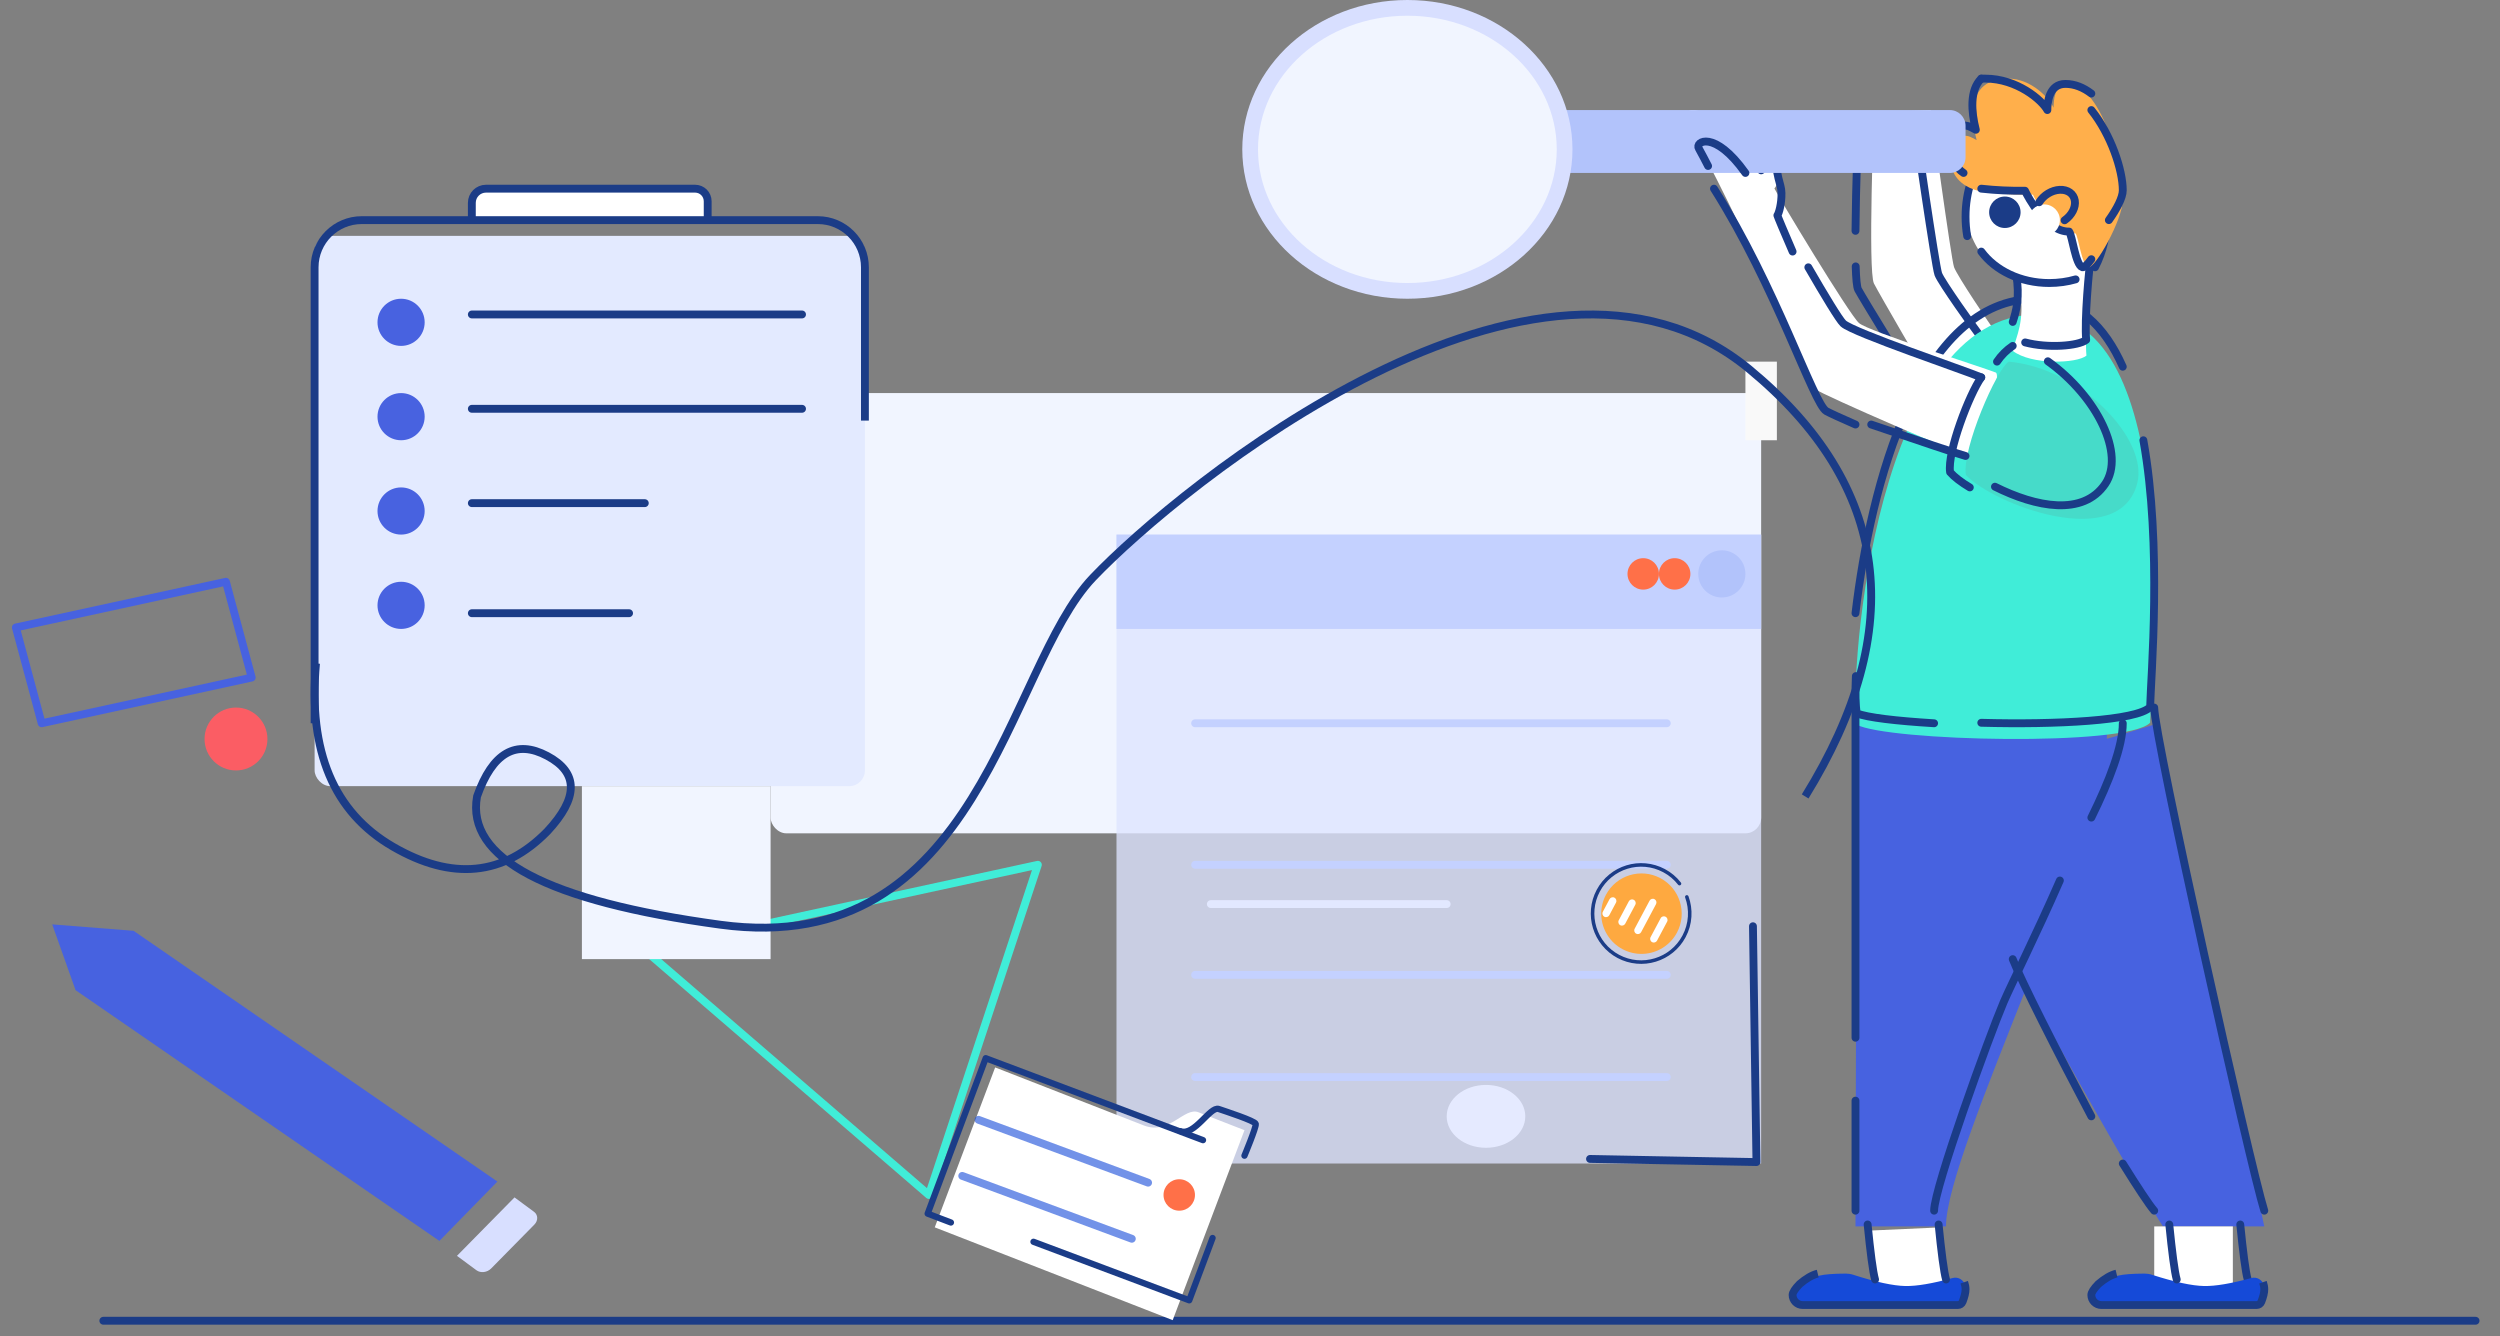 <?xml version="1.0" encoding="UTF-8"?>
<svg width="159px" height="85px" viewBox="0 0 159 85" version="1.1" xmlns="http://www.w3.org/2000/svg" xmlns:xlink="http://www.w3.org/1999/xlink">
    <rect x="0" y="0" width="159" height="85" fill="#808080" stroke="none"/>
    <title>编组 38</title>
    <g id="首页" stroke="none" stroke-width="1" fill="none" fill-rule="evenodd">
        <g id="首页（缺省）" transform="translate(-879, -363)">
            <g id="编组-38" transform="translate(880, 363)">
                <g id="编组-44">
                    <path d="M136.565,78 C135.9,77.076 127.009,61.763 127.009,60.557 C127.009,60.145 129.828,47.567 131.076,47.421 C132.323,47.275 135.319,46.275 136.28,46 C136.391,47.019 143.009,78 143.009,78 L136.565,78 Z" id="路径备份-36" fill="#4762E0" fill-rule="nonzero"></path>
                    <path d="M117.009,78 C117.009,75.975 117.091,46 117.091,46 C117.091,46 131.771,46.491 133.009,46.543 C133.009,52.783 122.764,73.151 122.764,78 L117.009,78 Z" id="路径备份-58" fill="#4762E0" fill-rule="nonzero"></path>
                    <path d="M126.009,21.262 C125.558,20.634 123.461,17.525 123.276,16.987 C123.09,16.449 121.806,7 121.806,7 L118.184,7.162 C118.184,7.162 117.79,17.266 118.184,18.032 C118.578,18.799 121.465,23.745 121.465,23.745 L123.696,25 L126.009,21.262 Z" id="路径备份-59" fill="#FFFFFF" fill-rule="nonzero"></path>
                    <path d="M117.022,16.943 C117.046,17.715 117.094,18.266 117.178,18.419 C117.572,19.143 120.46,23.814 120.46,23.814 L122.693,25 L125.009,21.47 C124.558,20.877 122.46,17.94 122.275,17.432 C122.089,16.924 120.805,8 120.805,8 L117.18,8.153 C117.18,8.153 117.032,11.74 117.009,14.682" id="路径备份-60" stroke="#1B3C87" stroke-width="0.5" stroke-linecap="round" stroke-linejoin="round"></path>
                    <path d="M29.866,76.101 L31.402,75.993 C31.56,75.982 31.706,76.039 31.808,76.153 C31.911,76.267 31.961,76.428 31.949,76.6 L31.668,80.506 C31.642,80.864 31.356,81.174 31.028,81.197 L29.492,81.304 L29.866,76.101 Z" id="路径备份-61" fill="#D8DFFF" fill-rule="nonzero" transform="translate(30.721, 78.648) rotate(40.44) translate(-30.721, -78.648) "></path>
                    <path d="M128.568,20 C137.976,20 135.818,42.667 135.747,45.964 C134.276,47.509 119.025,47.135 117.08,46.087 C116.593,42.482 118.383,20 128.568,20 Z" id="路径备份-63" fill="#40EDD8" fill-rule="nonzero"></path>
                    <path d="M135.318,28 C136.526,34.695 135.79,43.07 135.749,44.97 C134.924,45.84 129.716,46.098 125.009,45.969" id="路径备份-64" stroke="#1B3C87" stroke-width="0.5" stroke-linecap="round" stroke-linejoin="round"></path>
                    <path d="M117.009,39 C117.971,30.867 121.034,19 128.492,19 C131.113,19 132.858,20.733 134.009,23.324" id="路径备份-65" stroke="#1B3C87" stroke-width="0.5" stroke-linecap="round" stroke-linejoin="round"></path>
                    <path d="M122.009,46 C119.607,45.853 117.738,45.635 117.093,45.368 C117.009,44.896 116.986,44.07 117.032,43" id="路径备份-66" stroke="#1B3C87" stroke-width="0.5" stroke-linecap="round" stroke-linejoin="round"></path>
                    <path d="M130.009,56 C128.497,59.461 126.904,62.63 126.432,63.735 C125.524,65.862 122.009,75.56 122.009,77" id="路径备份-67" stroke="#1B3C87" stroke-width="0.5" stroke-linecap="round" stroke-linejoin="round"></path>
                    <path d="M134.009,46 C134.009,47.45 133.174,49.638 132.009,52" id="路径备份-68" stroke="#1B3C87" stroke-width="0.5" stroke-linecap="round" stroke-linejoin="round"></path>
                    <line x1="117.009" y1="70" x2="117.009" y2="77" id="路径备份-69" stroke="#1B3C87" stroke-width="0.5" stroke-linecap="round" stroke-linejoin="round"></line>
                    <line x1="117.009" y1="45" x2="117.009" y2="66" id="路径备份-70" stroke="#1B3C87" stroke-width="0.5" stroke-linecap="round" stroke-linejoin="round"></line>
                    <path d="M136.009,45 C136.009,46.86 142.111,74.155 143.009,77" id="路径备份-71" stroke="#1B3C87" stroke-width="0.5" stroke-linecap="round" stroke-linejoin="round"></path>
                    <path d="M132.009,71 C129.87,66.966 127.529,62.338 127.009,61" id="路径备份-72" stroke="#1B3C87" stroke-width="0.5" stroke-linecap="round" stroke-linejoin="round"></path>
                    <path d="M136.009,77 C135.682,76.625 134.941,75.498 134.009,74" id="路径备份-73" stroke="#1B3C87" stroke-width="0.5" stroke-linecap="round" stroke-linejoin="round"></path>
                    <path d="M142.723,81.078 C142.388,80.72 141.644,79.629 140.712,78.175" id="路径备份-75" stroke="#1B3C87" stroke-width="0.5" stroke-linecap="round" stroke-linejoin="round" transform="translate(141.718, 79.626) rotate(27) translate(-141.718, -79.626) "></path>
                    <circle id="椭圆形备份-41" fill="#FB5D64" fill-rule="nonzero" cx="14.009" cy="47" r="2"></circle>
                    <path d="M132.009,17.109 C131.861,18.054 131.582,21.44 131.698,22.617 C131.092,23.124 128.198,23.226 127.009,22.313 C127.242,21.339 127.779,20.487 127.475,18.459 C127.172,16.431 132.009,17.109 132.009,17.109 Z" id="路径备份-78" fill="#FFFFFF" fill-rule="nonzero"></path>
                    <path d="M127.009,20.475 C127.243,19.754 127.465,18.907 127.233,17.46 C126.914,15.431 132.009,16.109 132.009,16.109 C131.854,17.054 131.56,20.441 131.682,21.617 C131.186,22.011 129.234,22.16 127.8,21.778" id="路径备份-79" stroke="#1B3C87" stroke-width="0.5" stroke-linecap="round" stroke-linejoin="round"></path>
                    <rect id="矩形备份" fill="#F1F5FF" x="48.009" y="25" width="63" height="28" rx="1"></rect>
                    <ellipse id="椭圆形备份-43" fill="#FFFFFF" fill-rule="nonzero" cx="128.509" cy="13" rx="4.5" ry="5"></ellipse>
                    <path d="M124.113,15.019 C124.043,14.608 124.008,14.192 124.009,13.775 C124.009,10.586 126.023,8 128.508,8 C130.994,8 133.008,10.586 133.008,13.775 C133.017,14.894 132.755,15.999 132.243,17" id="路径备份-80" stroke="#1B3C87" stroke-width="0.5" stroke-linecap="round" stroke-linejoin="round"></path>
                    <path d="M131.009,17.768 C130.485,17.92 129.914,17.999 129.336,18 C127.5,18 125.892,17.199 125.009,16" id="路径备份-81" stroke="#1B3C87" stroke-width="0.5" stroke-linecap="round" stroke-linejoin="round"></path>
                    <circle id="椭圆形备份-44" fill="#1B3C87" fill-rule="nonzero" cx="126.509" cy="13.5" r="1"></circle>
                    <path d="M131.004,14.845 C131.2,15.093 131.397,16.88 131.815,16.997 C132.234,17.114 134.009,13.968 134.009,12.706 C134.009,10.424 132.566,5.312 130.445,5.312 C129.675,5.312 129.606,6.421 129.606,6.851 C129.354,6.262 128.194,5 126.727,5 C124.239,5 124.278,7.188 124.714,8.912 C124.281,8.69 124.263,8.625 123.735,8.625 C123.261,8.625 123.009,9.205 123.009,9.812 C123.009,11.272 123.85,11.794 124.506,12.042 C125.161,12.29 127.048,12.407 128.293,12.379 C128.445,12.71 129.592,14.872 131.004,14.845 Z" id="路径备份-83" fill="#FFAF4B" fill-rule="nonzero"></path>
                    <path d="M125.009,12 C125.931,12.102 126.86,12.145 127.788,12.13 C127.947,12.473 129.134,14.756 130.597,14.728 C130.8,14.989 131.004,16.873 131.438,16.997 C131.551,17.029 131.761,16.826 132.009,16.485" id="路径备份-84" stroke="#1B3C87" stroke-width="0.5" stroke-linecap="round" stroke-linejoin="round"></path>
                    <path d="M125.009,5 C124.264,5.735 124.373,7.103 124.663,8.255 C124.243,8.04 124.226,7.977 123.714,7.977 C123.254,7.977 123.009,8.54 123.009,9.129 C123.009,10.133 123.419,10.681 123.883,11" id="路径备份-85" stroke="#1B3C87" stroke-width="0.5" stroke-linecap="round" stroke-linejoin="round"></path>
                    <path d="M132.009,5.95 C131.503,5.565 130.951,5.337 130.36,5.337 C129.307,5.337 129.212,6.535 129.212,7 C128.868,6.364 127.279,5 125.271,5 C125.181,5 125.094,5 125.009,5" id="路径备份-86" stroke="#1B3C87" stroke-width="0.5" stroke-linecap="round" stroke-linejoin="round"></path>
                    <path d="M133.123,14 C133.629,13.292 134.009,12.564 134.009,12.104 C134.009,10.82 133.263,8.569 132.009,7" id="路径备份-87" stroke="#1B3C87" stroke-width="0.5" stroke-linecap="round" stroke-linejoin="round"></path>
                    <circle id="椭圆形备份-45" fill="#FFFFFF" fill-rule="nonzero" cx="129.009" cy="14" r="1"></circle>
                    <path d="M129.009,12.134 C129.494,11.924 130.103,11.963 130.532,12.234 C130.962,12.504 131.12,12.947 130.928,13.343 C130.736,13.738 130.235,14.001 129.674,14" id="路径备份-88" stroke="#1B3C87" stroke-width="0.5" stroke-linecap="round" stroke-linejoin="round" transform="translate(130.009, 13) rotate(-35) translate(-130.009, -13) "></path>
                    <path d="M125.946,23.698 C124.958,23.31 117.85,21.082 117.233,20.547 C116.616,20.012 112.002,12.35 111.854,11.986 C111.986,11.861 112.227,11.264 112.213,10.589 C112.199,9.914 111.697,9.728 111.658,7.619 C111.645,6.896 110.418,7.658 110.434,9.156 C108.978,9.06 107.131,5.992 106.009,7.343 C109.871,14.082 114.13,24.46 114.488,24.77 C114.847,25.08 124.081,29.108 124.288,28.998 C124.495,28.888 126.371,24.139 125.946,23.698 Z" id="路径备份-89" fill="#FFFFFF" fill-rule="nonzero"></path>
                    <path d="M134.931,30.727 C135.64,27.934 131.376,23.44 126.766,23 C126.006,23.413 123.766,28.562 124.03,30.208 C125.767,32.071 133.806,35.155 134.931,30.727 Z" id="路径备份-90" fill="#46DBC9" fill-rule="nonzero"></path>
                    <path d="M125.009,24 C124.256,25.058 122.835,28.753 123.026,30.031 C123.289,30.333 123.731,30.673 124.28,31" id="路径备份-91" stroke="#1B3C87" stroke-width="0.5" stroke-linecap="round" stroke-linejoin="round"></path>
                    <path d="M127.009,22 C126.615,22.266 126.275,22.605 126.009,23" id="路径备份-92" stroke="#1B3C87" stroke-width="0.5" stroke-linecap="round" stroke-linejoin="round"></path>
                    <path d="M126.9,32.054 C129.774,32.59 132.808,32.33 133.592,29.953 C134.301,27.808 131.608,24.767 127.934,23.458" id="路径备份-93" stroke="#1B3C87" stroke-width="0.5" stroke-linecap="round" stroke-linejoin="round" transform="translate(130.303, 27.873) rotate(16) translate(-130.303, -27.873) "></path>
                    <path d="M117.009,27 C116.089,26.598 115.388,26.278 115.154,26.148 C114.347,25.691 111.957,18.237 108.009,12" id="路径备份-95" stroke="#1B3C87" stroke-width="0.5" stroke-linecap="round" stroke-linejoin="round"></path>
                    <path d="M124.009,29 C123.683,28.919 120.775,27.949 118.009,27" id="路径备份-96" stroke="#1B3C87" stroke-width="0.5" stroke-linecap="round" stroke-linejoin="round"></path>
                    <path d="M113.009,16 C112.476,14.77 112.077,13.82 112.041,13.697 C112.137,13.57 112.313,12.967 112.303,12.284 C112.292,11.601 111.927,11.413 111.899,9.279 C111.89,8.548 110.998,9.319 111.009,10.834" id="路径备份-97" stroke="#1B3C87" stroke-width="0.5" stroke-linecap="round" stroke-linejoin="round"></path>
                    <path d="M125.009,24 C124.013,23.578 116.853,21.154 116.231,20.572 C115.974,20.332 115.035,18.775 114.009,17" id="路径备份-98" stroke="#1B3C87" stroke-width="0.5" stroke-linecap="round" stroke-linejoin="round"></path>
                    <polygon id="矩形备份-12" fill="#FFFFFF" transform="translate(120.275, 80.115) rotate(-3) translate(-120.275, -80.115) " points="118.003 78.144 122.515 78.176 122.547 82.086 118.034 82.054"></polygon>
                    <rect id="矩形备份-13" fill="#FFFFFF" x="136.009" y="78" width="5" height="4"></rect>
                    <path d="M116.863,81.074 C118.303,81.538 119.411,81.777 120.186,81.791 C120.903,81.803 121.904,81.634 123.189,81.282 L123.189,81.282 C123.53,81.189 123.882,81.39 123.976,81.731 C123.98,81.748 123.984,81.766 123.988,81.783 C124.002,81.859 124.009,81.931 124.009,82 C124.009,82.209 123.945,82.474 123.819,82.797 C123.771,82.919 123.653,83 123.521,83 L114.086,83 C113.866,82.836 113.65,82.892 113.458,83 C113.158,82.725 113.009,82.511 113.009,82.358 C113.009,82.205 113.158,82.016 113.458,81.791 C113.948,81.437 114.372,81.216 114.728,81.127 C115.052,81.047 115.605,81.004 116.388,81 L116.388,81 C116.549,81 116.709,81.024 116.863,81.074 Z" id="路径-8备份-8" fill="#154AD8"></path>
                    <path d="M135.863,81.074 C137.303,81.538 138.411,81.777 139.186,81.791 C139.903,81.803 140.904,81.634 142.189,81.282 L142.189,81.282 C142.53,81.189 142.882,81.39 142.976,81.731 C142.98,81.748 142.984,81.766 142.988,81.783 C143.002,81.859 143.009,81.931 143.009,82 C143.009,82.209 142.945,82.474 142.819,82.797 C142.771,82.919 142.653,83 142.521,83 L133.086,83 C132.866,82.836 132.65,82.892 132.458,83 C132.158,82.725 132.009,82.511 132.009,82.358 C132.009,82.205 132.158,82.016 132.458,81.791 C132.948,81.437 133.372,81.216 133.728,81.127 C134.052,81.047 134.605,81.004 135.388,81 L135.388,81 C135.549,81 135.709,81.024 135.863,81.074 Z" id="路径-8备份-9" fill="#154AD8"></path>
                    <path d="M123.925,81.548 C123.981,81.711 124.009,81.862 124.009,82 C124.009,82.209 123.945,82.474 123.819,82.797 C123.771,82.919 123.653,83 123.521,83 L113.651,83 C113.296,83 113.009,82.712 113.009,82.358 C113.009,82.358 113.009,82.358 113.009,82.358 C113.009,82.205 113.158,81.973 113.458,81.664 C113.869,81.31 114.253,81.089 114.61,81" id="路径-8备份-10" stroke="#1B3C87" stroke-width="0.5"></path>
                    <path d="M142.925,81.548 C142.981,81.711 143.009,81.862 143.009,82 C143.009,82.209 142.945,82.474 142.819,82.797 C142.771,82.919 142.653,83 142.521,83 L132.651,83 C132.296,83 132.009,82.712 132.009,82.358 C132.009,82.358 132.009,82.358 132.009,82.358 C132.009,82.205 132.158,81.973 132.458,81.664 C132.869,81.31 133.253,81.089 133.61,81" id="路径-8备份-11" stroke="#1B3C87" stroke-width="0.5"></path>
                    <rect id="矩形备份-14" fill="#F9F9F9" x="110.009" y="23" width="2" height="5"></rect>
                    <polygon id="路径备份-62" fill="#4762E0" fill-rule="nonzero" transform="translate(15.824, 67.665) rotate(45) translate(-15.824, -67.665) " points="3.948 67.568 1.76198806e-12 70.939 4.01 72.847 4.01 72.847 31.649 67.762 31.587 62.483"></polygon>
                    <ellipse id="椭圆形备份-42" fill="#FFFFFF" fill-rule="nonzero" cx="93.509" cy="71" rx="2.5" ry="2"></ellipse>
                    <polygon id="路径备份-99" stroke="#40EDD8" stroke-width="0.5" stroke-linecap="round" stroke-linejoin="round" points="65.009 55 40.009 60.429 58.075 76"></polygon>
                    <circle id="椭圆形备份-47" fill="#B2C3FB" fill-rule="nonzero" transform="translate(99.509, 36.5) scale(-1, 1) translate(-99.509, -36.5) " cx="99.509" cy="36.5" r="1.5"></circle>
                    <circle id="椭圆形备份-48" fill="#B2C3FB" fill-rule="nonzero" transform="translate(91.509, 36.5) scale(-1, 1) translate(-91.509, -36.5) " cx="91.509" cy="36.5" r="1.5"></circle>
                    <line x1="76.009" y1="44" x2="91.009" y2="44" id="路径备份-104" stroke="#F1F5FF" stroke-width="0.5" stroke-linecap="round" stroke-linejoin="round" transform="translate(83.509, 44) scale(-1, 1) translate(-83.509, -44) "></line>
                    <path d="M98.009,7 L123.009,7 C123.561,7 124.009,7.448 124.009,8 L124.009,10 C124.009,10.552 123.561,11 123.009,11 L98.009,11 C96.904,11 96.009,10.105 96.009,9 C96.009,7.895 96.904,7 98.009,7 Z" id="矩形" fill="#B2C3FB"></path>
                    <line x1="76.009" y1="49.5" x2="91.009" y2="49.5" id="路径备份-107" stroke="#F1F5FF" stroke-width="0.5" stroke-linecap="round" stroke-linejoin="round" transform="translate(83.509, 49.5) scale(-1, 1) translate(-83.509, -49.5) "></line>
                    <line x1="76.009" y1="57.5" x2="91.009" y2="57.5" id="路径备份-108" stroke="#F1F5FF" stroke-width="0.5" stroke-linecap="round" stroke-linejoin="round" transform="translate(83.509, 57.5) scale(-1, 1) translate(-83.509, -57.5) "></line>
                    <ellipse id="椭圆形" fill="#D8DFFF" cx="88.509" cy="9.5" rx="10.5" ry="9.5"></ellipse>
                    <ellipse id="椭圆形备份" fill="#F1F5FF" cx="88.509" cy="9.5" rx="9.5" ry="8.5"></ellipse>
                    <path d="M107.635,10.557 C107.444,10.181 107.247,9.811 107.047,9.447 C106.77,9.022 108.019,8.206 110.009,11" id="路径备份-94" stroke="#1B3C87" stroke-width="0.5" stroke-linecap="round" stroke-linejoin="round"></path>
                    <polygon id="矩形备份-15" stroke="#4762E0" stroke-width="0.5" stroke-linecap="round" stroke-linejoin="round" transform="translate(7.509, 41.5) scale(-1, 1) translate(-7.509, -41.5) " points="0.009 43.093 1.648 37 15.009 39.907 13.369 46"></polygon>
                    <line x1="5.572" y1="84" x2="156.446" y2="84" id="路径-15" stroke="#1B3C87" stroke-width="0.5" stroke-linecap="round"></line>
                    <path d="M29.009,14 L29.009,12.9 C29.009,12.403 29.412,12 29.909,12 L34.761,12 L34.761,12 L40.514,12 L43.209,12 C43.65,12 44.009,12.358 44.009,12.8 L44.009,14 L44.009,14" id="路径-12备份-2" stroke="#1B3C87" stroke-width="0.5" fill="#FFFFFF"></path>
                    <rect id="矩形" fill="#E3EAFF" x="19.009" y="15" width="35" height="35" rx="1"></rect>
                    <circle id="椭圆形备份-36" fill="#4862E0" cx="24.509" cy="20.5" r="1.5"></circle>
                    <circle id="椭圆形备份-37" fill="#4862E0" cx="24.509" cy="26.5" r="1.5"></circle>
                    <circle id="椭圆形备份-38" fill="#4862E0" cx="24.509" cy="32.5" r="1.5"></circle>
                    <circle id="椭圆形备份-39" fill="#4862E0" cx="24.509" cy="38.5" r="1.5"></circle>
                    <path d="M19.009,46 L19.009,17 C19.009,15.343 20.352,14 22.009,14 L23.06,14 L23.06,14 L27.679,14 L51.009,14 C52.665,14 54.009,15.343 54.009,17 L54.009,26.75 L54.009,26.75" id="路径-11备份-6" stroke="#1B3C87" stroke-width="0.5"></path>
                    <line x1="29.009" y1="20" x2="50.009" y2="20" id="路径备份-100" stroke="#1B3C87" stroke-width="0.5" stroke-linecap="round" stroke-linejoin="round"></line>
                    <line x1="29.009" y1="26" x2="50.009" y2="26" id="路径备份-101" stroke="#1B3C87" stroke-width="0.5" stroke-linecap="round" stroke-linejoin="round"></line>
                    <line x1="29.009" y1="32" x2="40.009" y2="32" id="路径备份-102" stroke="#1B3C87" stroke-width="0.5" stroke-linecap="round" stroke-linejoin="round"></line>
                    <line x1="29.009" y1="39" x2="39.009" y2="39" id="路径备份-103" stroke="#1B3C87" stroke-width="0.5" stroke-linecap="round" stroke-linejoin="round"></line>
                    <rect id="矩形备份-16" fill="#DDE4FF" fill-rule="nonzero" opacity="0.776" transform="translate(90.509, 54) scale(-1, 1) translate(-90.509, -54) " x="70.009" y="34" width="41" height="40"></rect>
                    <rect id="矩形备份-17" fill="#C4D1FF" fill-rule="nonzero" transform="translate(90.509, 37) scale(-1, 1) translate(-90.509, -37) " x="70.009" y="34" width="41" height="6"></rect>
                    <circle id="椭圆形备份-46" fill="#B2C3FB" fill-rule="nonzero" transform="translate(108.509, 36.5) scale(-1, 1) translate(-108.509, -36.5) " cx="108.509" cy="36.5" r="1.5"></circle>
                    <rect id="矩形备份-18" fill="#F1F5FF" fill-rule="nonzero" transform="translate(42.009, 55.5) scale(-1, 1) translate(-42.009, -55.5) " x="36.009" y="50" width="12" height="11"></rect>
                    <line x1="75.009" y1="62" x2="105.009" y2="62" id="路径备份-105" stroke="#C4D1FF" stroke-width="0.5" stroke-linecap="round" stroke-linejoin="round" transform="translate(90.009, 62) scale(-1, 1) translate(-90.009, -62) "></line>
                    <line x1="75.009" y1="46" x2="105.009" y2="46" id="路径备份-116" stroke="#C4D1FF" stroke-width="0.5" stroke-linecap="round" stroke-linejoin="round" transform="translate(90.009, 46) scale(-1, 1) translate(-90.009, -46) "></line>
                    <line x1="75.009" y1="55" x2="105.009" y2="55" id="路径备份-117" stroke="#C4D1FF" stroke-width="0.5" stroke-linecap="round" stroke-linejoin="round" transform="translate(90.009, 55) scale(-1, 1) translate(-90.009, -55) "></line>
                    <line x1="75.009" y1="68.5" x2="105.009" y2="68.5" id="路径备份-106" stroke="#C4D1FF" stroke-width="0.5" stroke-linecap="round" stroke-linejoin="round" transform="translate(90.009, 68.5) scale(-1, 1) translate(-90.009, -68.5) "></line>
                    <path d="M19.098,42.194 C18.594,47.779 20.225,51.663 23.992,53.848 C27.759,56.032 31.031,55.709 33.806,52.88 C35.803,50.74 35.803,49.14 33.806,48.077 C31.81,47.014 30.321,47.873 29.34,50.652 C28.631,54.593 33.79,57.313 44.816,58.812 C61.357,61.061 62.991,42.531 68.509,36.74 C74.027,30.949 96.795,12.358 110.255,23.479 C119.229,30.893 120.413,39.951 113.808,50.652" id="路径-13备份-2" stroke="#1B3C87" stroke-width="0.5"></path>
                    <path d="M138.209,81.078 C137.874,80.72 137.13,79.629 136.198,78.175" id="路径备份-74" stroke="#1B3C87" stroke-width="0.5" stroke-linecap="round" stroke-linejoin="round" transform="translate(137.203, 79.626) rotate(27) translate(-137.203, -79.626) "></path>
                    <path d="M119.023,81.078 C118.688,80.72 117.944,79.629 117.012,78.175" id="路径备份-76" stroke="#1B3C87" stroke-width="0.5" stroke-linecap="round" stroke-linejoin="round" transform="translate(118.018, 79.626) rotate(27) translate(-118.018, -79.626) "></path>
                    <path d="M123.537,81.078 C123.202,80.72 122.458,79.629 121.527,78.175" id="路径备份-77" stroke="#1B3C87" stroke-width="0.5" stroke-linecap="round" stroke-linejoin="round" transform="translate(122.532, 79.626) rotate(27) translate(-122.532, -79.626) "></path>
                    <circle id="椭圆形" fill="#FF7048" cx="103.509" cy="36.5" r="1"></circle>
                    <circle id="椭圆形备份-53" fill="#FF7048" cx="105.509" cy="36.5" r="1"></circle>
                </g>
                <g id="编组-46" transform="translate(57, 58)">
                    <path d="M13.298,12.567 L3.14,12.512 L3.198,23.383 L19.442,23.47 L19.374,10.555 L16.231,10.539 C15.265,10.533 15.02,12.576 13.296,12.567" id="路径" fill="#FFFFFF" fill-rule="nonzero" transform="translate(11.291, 17.005) rotate(21) translate(-11.291, -17.005) "></path>
                    <polyline id="路径" stroke="#1B3C87" stroke-width="0.4" stroke-linecap="round" stroke-linejoin="round" transform="translate(13.406, 20.909) rotate(20) translate(-13.406, -20.909) " points="18.716 18.794 18.677 23.024 8.096 22.915"></polyline>
                    <polyline id="路径备份-2" stroke="#1B3C87" stroke-width="0.5" stroke-linecap="round" stroke-linejoin="round" transform="translate(48.31, 8.5) rotate(-1) translate(-48.31, -8.5) " points="53.62 1 53.58 16 43 15.616"></polyline>
                    <polyline id="路径" stroke="#1B3C87" stroke-width="0.4" stroke-linecap="round" stroke-linejoin="round" transform="translate(9.781, 16.781) rotate(20) translate(-9.781, -16.781) " points="3.934 22.07 2.352 22.046 2.44 11.493 17.209 11.664"></polyline>
                    <line x1="3.952" y1="14.285" x2="15.301" y2="16.152" id="路径" stroke-opacity="0.6" stroke="#154AD8" stroke-width="0.5" stroke-linecap="round" stroke-linejoin="round" transform="translate(9.627, 15.218) rotate(11) translate(-9.627, -15.218) "></line>
                    <line x1="2.916" y1="17.853" x2="14.266" y2="19.72" id="路径备份" stroke-opacity="0.6" stroke="#154AD8" stroke-width="0.5" stroke-linecap="round" stroke-linejoin="round" transform="translate(8.591, 18.787) rotate(11) translate(-8.591, -18.787) "></line>
                </g>
                <g id="编组-45" transform="translate(76.5, 72) rotate(11) translate(-76.5, -72) translate(74, 70)" stroke="#1B3C87" stroke-linecap="round" stroke-linejoin="round" stroke-width="0.4">
                    <path d="M0.245,2.763 C1.195,2.778 1.475,0.612 2.051,0.604 C2.472,0.597 4.48,0.524 4.589,0.689 C4.698,0.855 4.607,2.835 4.607,2.835" id="路径" transform="translate(2.444, 1.708) rotate(9) translate(-2.444, -1.708) "></path>
                </g>
                <circle id="椭圆形备份-54" fill="#FF7048" fill-rule="nonzero" cx="74" cy="76" r="1"></circle>
                <g id="编组-2备份" transform="translate(103.5, 58.5) rotate(28) translate(-103.5, -58.5) translate(100, 55)" fill-rule="nonzero">
                    <path d="M0.667,3.203 C0.667,4.117 1.154,4.962 1.946,5.419 C2.738,5.877 3.713,5.877 4.505,5.419 C5.297,4.962 5.785,4.117 5.785,3.203 C5.785,1.79 4.639,0.644 3.226,0.644 C1.812,0.644 0.667,1.79 0.667,3.203 Z" id="路径" fill="#FEA940"></path>
                    <path d="M3.203,6.407 C2.771,6.407 2.351,6.322 1.957,6.154 C1.575,5.993 1.232,5.762 0.938,5.468 C0.644,5.174 0.413,4.832 0.252,4.45 C0.085,4.055 2.48689958e-14,3.635 2.48689958e-14,3.203 C2.48689958e-14,2.771 0.085,2.351 0.252,1.957 C0.413,1.575 0.644,1.232 0.938,0.938 C1.232,0.644 1.575,0.413 1.956,0.252 C2.351,0.085 2.771,-1.33892897e-12 3.203,-1.33892897e-12 C3.659,-1.33892897e-12 4.099,0.094 4.512,0.279 C4.569,0.304 4.594,0.371 4.569,0.427 C4.543,0.484 4.477,0.509 4.42,0.484 C4.037,0.313 3.628,0.226 3.204,0.226 C2.802,0.226 2.412,0.304 2.045,0.46 C1.69,0.61 1.373,0.824 1.099,1.098 C0.825,1.372 0.611,1.69 0.461,2.045 C0.305,2.411 0.227,2.801 0.227,3.203 C0.227,3.605 0.305,3.995 0.461,4.362 C0.611,4.717 0.825,5.035 1.099,5.309 C1.373,5.582 1.69,5.797 2.045,5.947 C2.412,6.102 2.802,6.181 3.204,6.181 C3.606,6.181 3.996,6.102 4.363,5.947 C4.718,5.797 5.035,5.582 5.309,5.309 C5.583,5.035 5.798,4.717 5.947,4.362 C6.103,3.995 6.181,3.605 6.181,3.203 C6.181,2.774 6.092,2.36 5.916,1.972 C5.746,1.598 5.503,1.268 5.197,0.991 C5.15,0.95 5.147,0.878 5.189,0.832 C5.23,0.785 5.301,0.782 5.348,0.824 C5.678,1.121 5.938,1.476 6.121,1.879 C6.311,2.296 6.407,2.741 6.407,3.203 C6.407,3.635 6.322,4.055 6.154,4.45 C5.993,4.832 5.762,5.174 5.468,5.468 C5.174,5.762 4.832,5.993 4.45,6.154 C4.055,6.322 3.635,6.407 3.203,6.407 Z" id="路径" fill="#1B3C87"></path>
                    <path d="M1.233,4.484 C1.104,4.484 1,4.38 1,4.251 L1,3.345 C1,3.216 1.104,3.111 1.233,3.111 C1.362,3.111 1.466,3.216 1.466,3.345 L1.466,4.251 C1.466,4.379 1.361,4.484 1.233,4.484 Z M2.38,4.484 C2.251,4.484 2.147,4.38 2.147,4.251 L2.147,2.887 C2.147,2.758 2.251,2.654 2.38,2.654 C2.509,2.654 2.613,2.758 2.613,2.887 L2.613,4.251 C2.612,4.379 2.508,4.484 2.38,4.484 Z M3.526,4.484 C3.397,4.484 3.293,4.38 3.293,4.251 L3.293,2.233 C3.293,2.104 3.397,2 3.526,2 C3.655,2 3.759,2.104 3.759,2.233 L3.759,4.251 C3.759,4.379 3.655,4.484 3.526,4.484 Z M4.673,4.484 C4.544,4.484 4.439,4.38 4.439,4.251 L4.439,2.887 C4.439,2.758 4.544,2.654 4.673,2.654 C4.802,2.654 4.906,2.758 4.906,2.887 L4.906,4.251 C4.906,4.379 4.802,4.484 4.673,4.484 Z" id="形状" fill="#FFFFFF"></path>
                </g>
            </g>
        </g>
    </g>
</svg>